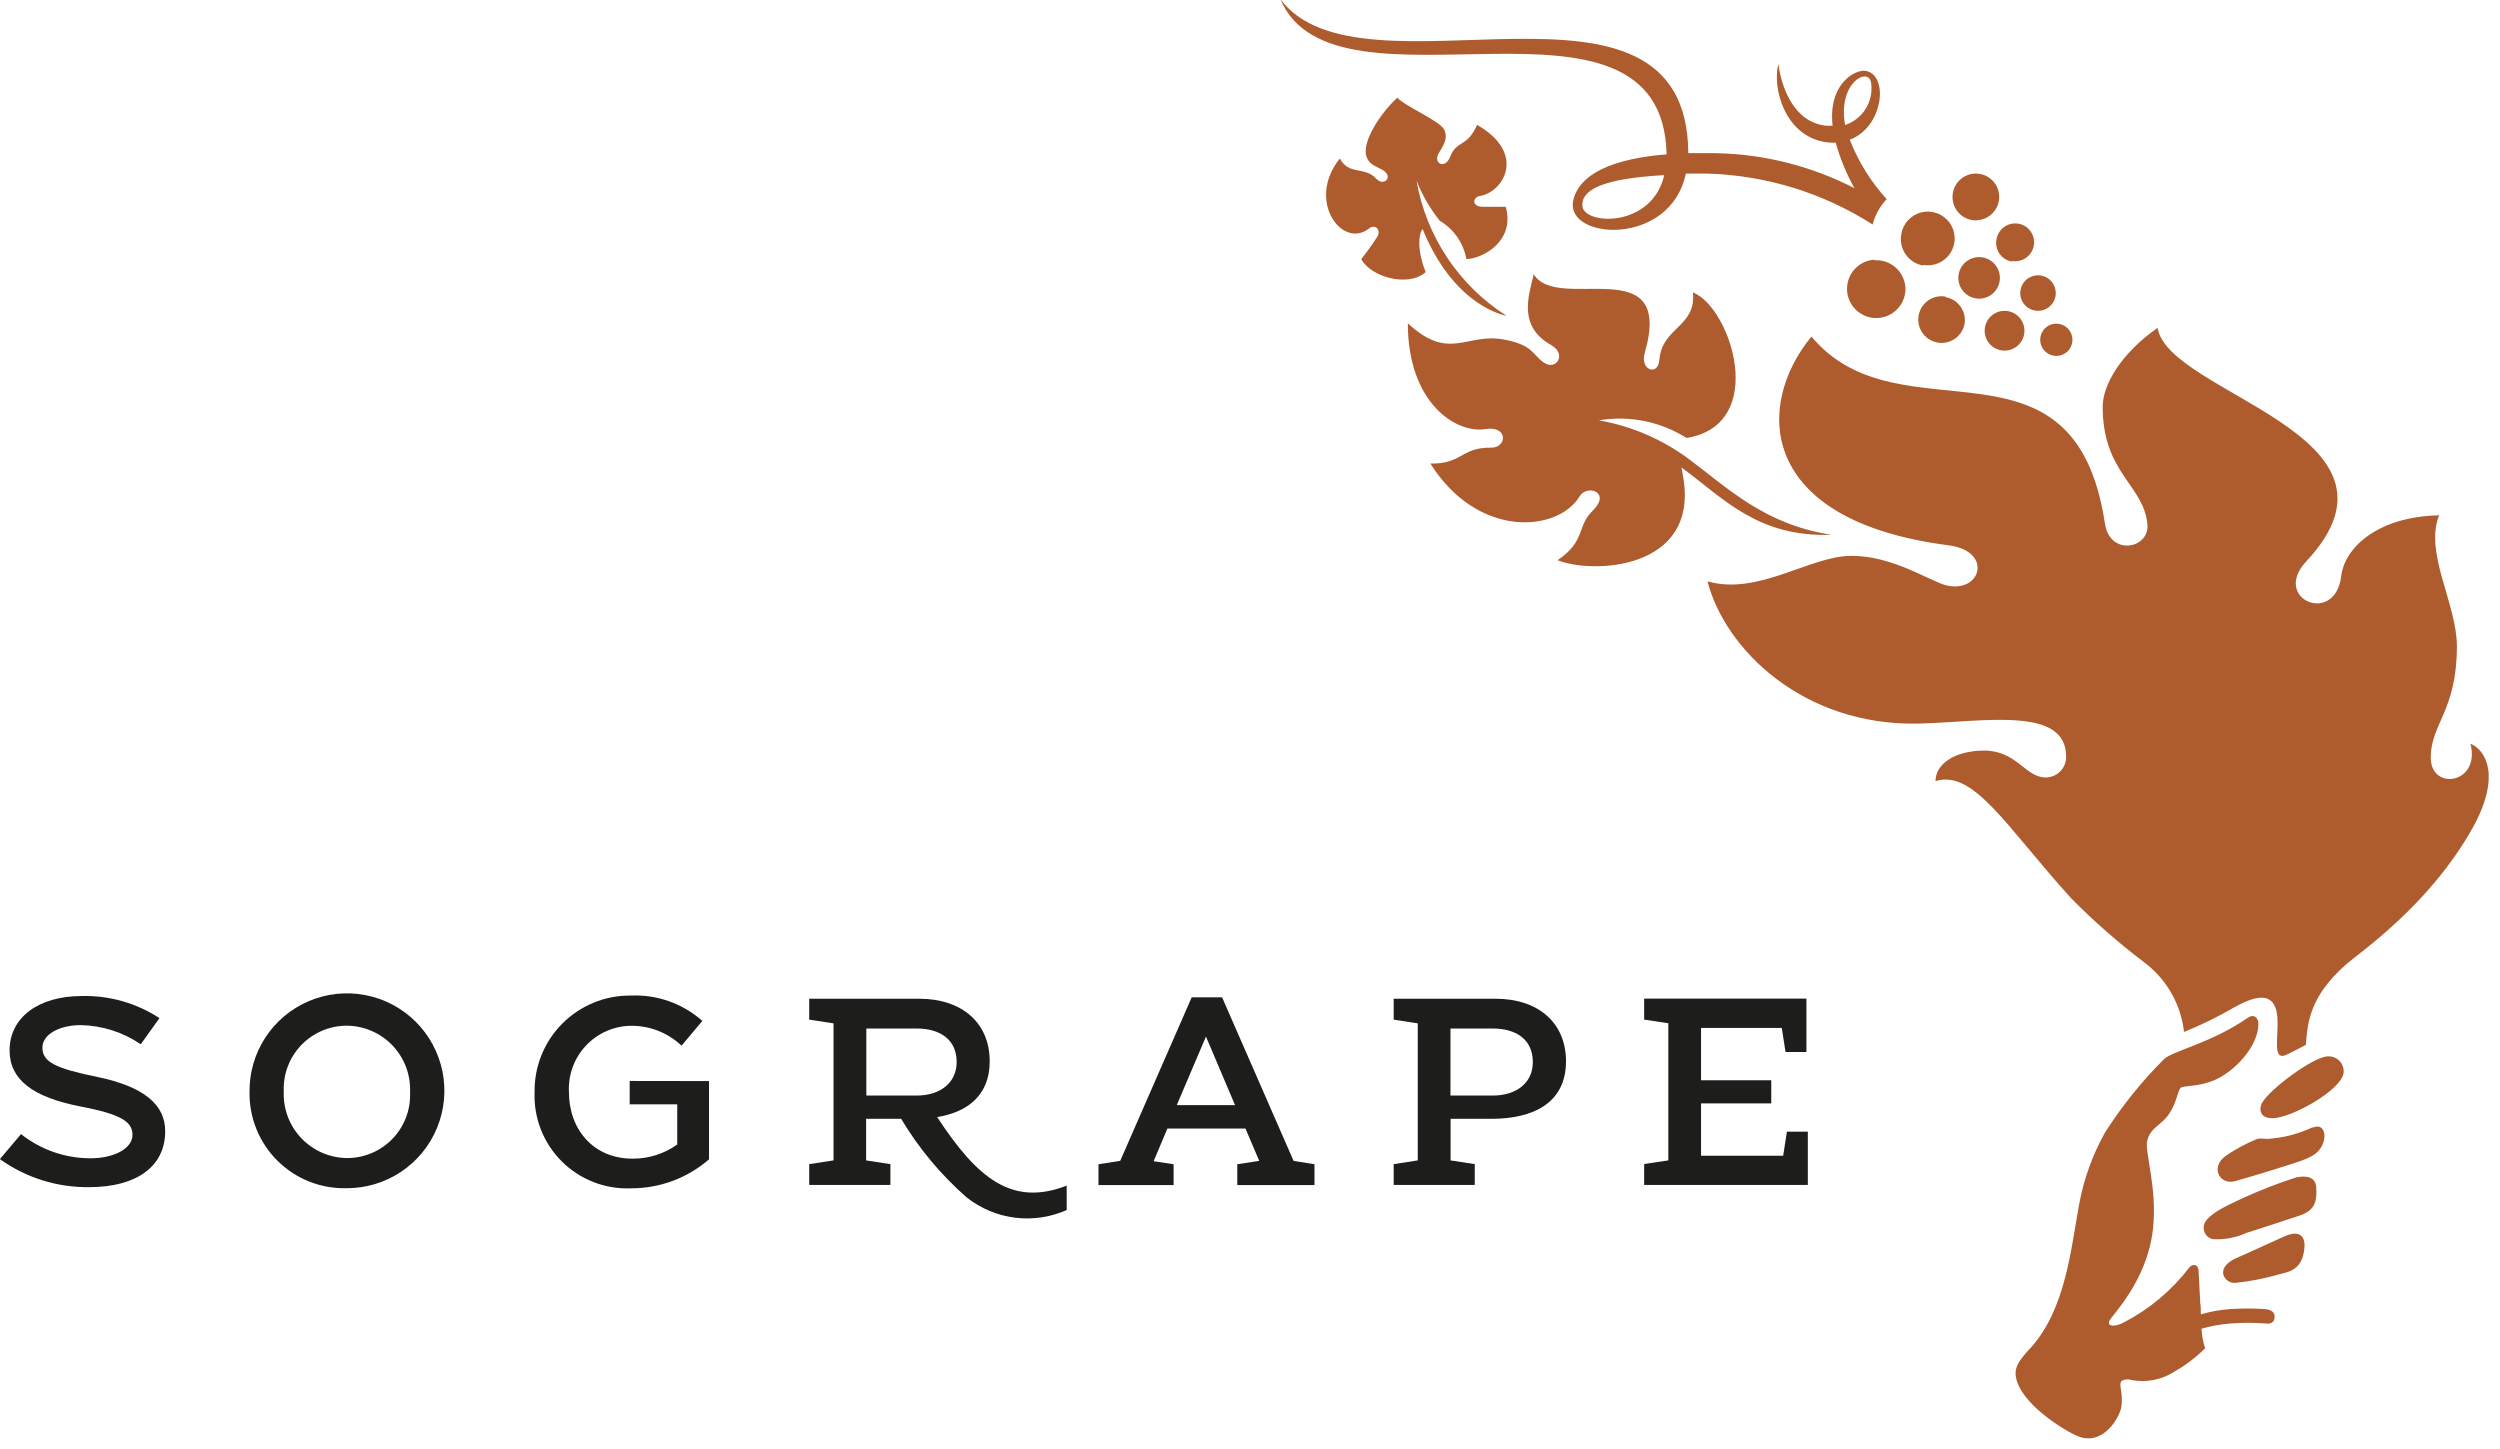 <svg width="214" height="124" viewBox="0 0 214 124" fill="none" xmlns="http://www.w3.org/2000/svg">
<g clip-path="url(#clip0_954_8512)">
<path d="M8.34 92.19C4.74 91.45 3.63 90.91 3.63 89.67C3.63 88.59 5 87.75 6.94 87.75C8.766 87.792 10.541 88.362 12.05 89.39L13.65 87.15C11.676 85.861 9.357 85.201 7 85.26C3.25 85.26 0.82 87.13 0.82 89.91C0.82 92.43 2.82 93.91 6.82 94.7C10.32 95.37 11.34 95.99 11.34 97.15C11.34 98.31 9.77 99.15 7.74 99.15C5.584 99.149 3.49 98.42 1.8 97.08L-0.01 99.22C2.224 100.82 4.913 101.661 7.66 101.62C11.66 101.62 14.14 99.86 14.14 96.85C14.16 94.58 12.33 93.01 8.34 92.19Z" fill="#1D1D1B"/>
<path d="M80.219 95.62C82.85 95.2 84.719 93.73 84.719 90.85C84.719 87.58 82.379 85.49 78.659 85.49H69.269V87.28L71.35 87.6V99.33L69.269 99.65V101.43H76.219V99.65L74.139 99.33V95.77H77.139C78.648 98.297 80.545 100.572 82.76 102.51C83.953 103.449 85.379 104.045 86.886 104.233C88.392 104.422 89.922 104.196 91.309 103.58V101.49C86.609 103.31 83.659 100.86 80.219 95.62ZM74.159 88.04H78.45C80.549 88.04 81.889 89.04 81.889 90.91C81.889 92.62 80.57 93.78 78.45 93.78H74.159V88.04Z" fill="#1D1D1B"/>
<path d="M29.68 101.71C28.588 101.74 27.501 101.548 26.485 101.147C25.468 100.746 24.544 100.143 23.767 99.375C22.989 98.607 22.375 97.69 21.962 96.678C21.548 95.667 21.344 94.582 21.36 93.49C21.337 91.835 21.806 90.21 22.709 88.822C23.611 87.434 24.907 86.347 26.429 85.698C27.952 85.049 29.634 84.867 31.26 85.177C32.886 85.487 34.383 86.273 35.561 87.437C36.739 88.6 37.543 90.088 37.873 91.71C38.202 93.333 38.041 95.016 37.411 96.547C36.78 98.078 35.708 99.386 34.331 100.305C32.955 101.225 31.336 101.714 29.68 101.71ZM29.68 87.8C28.951 87.8 28.228 87.949 27.558 88.236C26.887 88.524 26.281 88.944 25.777 89.472C25.273 90 24.882 90.625 24.627 91.309C24.371 91.992 24.256 92.721 24.29 93.45C24.262 94.183 24.382 94.915 24.642 95.601C24.902 96.287 25.298 96.913 25.806 97.443C26.313 97.973 26.922 98.396 27.597 98.685C28.271 98.975 28.997 99.126 29.73 99.13C30.458 99.128 31.178 98.979 31.846 98.691C32.515 98.403 33.118 97.984 33.62 97.457C34.121 96.93 34.511 96.306 34.766 95.625C35.02 94.943 35.134 94.217 35.1 93.49C35.131 92.757 35.014 92.025 34.756 91.339C34.498 90.652 34.105 90.025 33.599 89.494C33.093 88.963 32.485 88.539 31.812 88.248C31.139 87.957 30.414 87.805 29.68 87.8Z" fill="#1D1D1B"/>
<path d="M53.901 92.53V94.53H57.971V97.97C56.851 98.771 55.507 99.195 54.13 99.18C50.861 99.18 48.7 96.75 48.7 93.46C48.666 92.748 48.772 92.036 49.014 91.365C49.257 90.695 49.629 90.079 50.111 89.554C50.593 89.028 51.174 88.603 51.821 88.304C52.468 88.005 53.168 87.837 53.88 87.81C54.699 87.786 55.515 87.923 56.28 88.215C57.045 88.507 57.746 88.947 58.34 89.51L60.12 87.39C58.438 85.896 56.238 85.117 53.99 85.22C52.902 85.209 51.823 85.416 50.817 85.829C49.81 86.242 48.896 86.853 48.129 87.624C47.362 88.396 46.757 89.313 46.35 90.323C45.944 91.332 45.743 92.412 45.761 93.5C45.719 94.595 45.906 95.686 46.307 96.705C46.709 97.725 47.318 98.65 48.094 99.422C48.872 100.194 49.8 100.797 50.822 101.193C51.843 101.588 52.936 101.768 54.031 101.72C56.477 101.724 58.842 100.843 60.691 99.24V92.54L53.901 92.53Z" fill="#1D1D1B"/>
<path d="M110.73 99.37L104.61 85.37H102.01L95.89 99.37L94.03 99.66V101.44H100.46V99.66L98.75 99.4L99.93 96.6H106.61L107.79 99.37L105.91 99.66V101.44H112.52V99.66L110.73 99.37ZM100.73 94.6L103.23 88.73L105.72 94.6H100.73Z" fill="#1D1D1B"/>
<path d="M152.96 96.87L152.64 98.93H145.61V94.45H151.62V92.47H145.61V87.99H152.52L152.84 90.05H154.63V85.48H140.74V87.28L142.81 87.59V99.33L140.74 99.64V101.43H154.75V96.87H152.96Z" fill="#1D1D1B"/>
<path d="M128 85.49H119.3V87.28L121.36 87.6V99.33L119.3 99.65V101.43H126.24V99.65L124.17 99.33V95.77H127.68C131.19 95.77 134.05 94.45 134.05 90.85C134.05 87.58 131.71 85.49 128 85.49ZM127.76 93.78H124.16V88.04H127.75C129.87 88.04 131.21 89.04 131.21 90.91C131.22 92.62 129.89 93.78 127.76 93.78Z" fill="#1D1D1B"/>
<path d="M144.1 40.95C145.37 48.8 136.29 49.16 133.33 47.95C135.76 46.31 134.95 45.07 136.33 43.72C137.97 42.12 135.84 41.44 135.22 42.48C133.36 45.56 126.51 46.15 122.44 39.68C125.21 39.73 125.05 38.27 127.67 38.32C128.99 38.32 129.14 36.42 127.15 36.73C124.64 37.13 120.51 34.51 120.51 27.67C124.06 30.98 125.51 28.47 128.72 29.06C131.3 29.54 131.15 30.38 132.19 31.06C133.23 31.74 134.14 30.3 132.78 29.54C130 27.96 130.78 25.54 131.29 23.47C133.29 26.85 143.36 21.27 140.79 30.21C140.36 31.71 141.93 32.21 142.04 30.82C142.25 27.99 145.23 28 144.91 25.03C148.16 26.29 151.43 36.34 144.37 37.49C142.138 36.079 139.463 35.541 136.86 35.98C139.616 36.464 142.223 37.576 144.48 39.23C147.86 41.74 151.02 44.9 156.78 45.78C150.46 45.99 147.61 42.72 143.93 40.01C143.99 40.34 144.06 40.65 144.1 40.95ZM122.04 23.29C121.2 21.22 121.51 19.82 121.78 19.61C123.86 24.76 127.08 26.61 128.97 27.04C126.946 25.753 125.214 24.057 123.885 22.061C122.556 20.065 121.658 17.813 121.25 15.45C121.738 16.695 122.412 17.858 123.25 18.9C123.84 19.251 124.348 19.725 124.74 20.289C125.131 20.853 125.397 21.494 125.52 22.17C126.86 22.17 129.73 20.66 128.89 17.7C128.89 17.7 127.77 17.7 126.89 17.7C126.01 17.7 126 16.89 126.7 16.77C128.7 16.44 130.7 13.13 126.44 10.69C125.55 12.69 124.71 11.94 124.13 13.43C123.71 14.5 122.68 14.03 123.13 13.16C123.46 12.58 124.02 11.86 123.62 11.09C123.22 10.32 120.11 9.01 119.62 8.36C118.26 9.57 116.56 12.11 116.96 13.36C117.16 13.96 117.45 14.1 118.23 14.48C119.4 15.06 118.48 16.03 117.81 15.3C116.81 14.21 115.48 15.03 114.69 13.57C111.79 17.16 114.88 21.35 117.17 19.57C117.73 19.13 118.23 19.68 117.91 20.24C117.483 20.913 117.019 21.56 116.52 22.18C117.36 23.74 120.58 24.61 122.04 23.29ZM160.3 19.22C156.069 16.512 151.181 15.005 146.16 14.86C145.51 14.86 144.9 14.86 144.31 14.86C142.98 21.16 134.02 20.54 134.66 17.21C134.98 15.56 136.77 13.69 142.66 13.21C142.31 -3.04 114.22 10.96 109.6 -0.07C116.54 9.24 144.4 -4.71 144.52 13.11C145.226 13.11 145.986 13.11 146.8 13.11C150.958 13.177 155.044 14.204 158.74 16.11C158.055 14.881 157.518 13.575 157.14 12.22C156.835 12.229 156.53 12.209 156.23 12.16C152.77 11.6 151.69 7.52 152.23 5.47C152.45 7.27 153.46 10.47 156.32 10.76C156.503 10.77 156.686 10.77 156.87 10.76C156.47 7.08 158.87 5.96 159.64 6.06C161.7 6.31 161.28 10.86 158.34 11.96C159.073 13.836 160.144 15.561 161.5 17.05C160.919 17.658 160.505 18.405 160.3 19.22ZM157.94 10.7C158.682 10.456 159.312 9.955 159.719 9.288C160.126 8.622 160.282 7.832 160.16 7.06C159.94 5.71 157.29 7.05 157.94 10.7ZM142.46 14.99C137.02 15.29 135.29 16.31 135.46 17.7C135.74 19.28 141.42 19.49 142.46 14.99ZM174.66 28.86C174.602 29.223 174.691 29.595 174.906 29.893C175.122 30.191 175.447 30.391 175.81 30.45C176.079 30.492 176.354 30.453 176.601 30.338C176.848 30.224 177.056 30.039 177.198 29.807C177.34 29.575 177.41 29.305 177.4 29.033C177.389 28.761 177.299 28.498 177.139 28.278C176.98 28.057 176.758 27.889 176.503 27.793C176.248 27.698 175.97 27.681 175.705 27.743C175.44 27.805 175.2 27.945 175.013 28.143C174.827 28.342 174.704 28.592 174.66 28.86ZM172.95 24.86C172.89 25.256 172.989 25.658 173.224 25.981C173.46 26.304 173.813 26.522 174.208 26.586C174.602 26.651 175.006 26.557 175.332 26.326C175.658 26.094 175.88 25.744 175.95 25.35C175.985 25.152 175.98 24.949 175.936 24.753C175.892 24.556 175.809 24.371 175.692 24.206C175.576 24.042 175.428 23.903 175.257 23.796C175.087 23.69 174.896 23.618 174.698 23.586C174.499 23.553 174.296 23.561 174.1 23.608C173.905 23.654 173.72 23.739 173.557 23.858C173.395 23.976 173.257 24.126 173.153 24.298C173.049 24.47 172.98 24.661 172.95 24.86ZM171.31 29.99C171.755 30.064 172.212 29.959 172.58 29.696C172.947 29.434 173.195 29.036 173.27 28.59C173.344 28.145 173.238 27.688 172.976 27.32C172.713 26.953 172.315 26.704 171.87 26.63C171.649 26.593 171.423 26.601 171.205 26.651C170.987 26.701 170.782 26.794 170.6 26.924C170.418 27.054 170.263 27.219 170.145 27.409C170.026 27.598 169.946 27.81 169.91 28.03C169.873 28.251 169.88 28.477 169.93 28.694C169.981 28.912 170.074 29.118 170.204 29.3C170.334 29.482 170.498 29.637 170.688 29.755C170.878 29.873 171.089 29.953 171.31 29.99ZM171.17 24.07C171.226 23.721 171.177 23.363 171.029 23.041C170.881 22.72 170.64 22.45 170.338 22.266C170.036 22.082 169.685 21.993 169.332 22.009C168.979 22.025 168.638 22.145 168.353 22.356C168.069 22.566 167.854 22.857 167.735 23.19C167.617 23.523 167.6 23.885 167.688 24.227C167.775 24.57 167.963 24.879 168.227 25.115C168.491 25.35 168.819 25.502 169.17 25.55C169.621 25.612 170.08 25.498 170.45 25.232C170.82 24.966 171.074 24.568 171.16 24.12L171.17 24.07ZM172.23 22.34C172.546 22.394 172.872 22.352 173.165 22.22C173.457 22.088 173.705 21.872 173.874 21.6C174.044 21.327 174.129 21.011 174.119 20.69C174.108 20.369 174.003 20.058 173.815 19.797C173.628 19.537 173.367 19.337 173.066 19.225C172.765 19.113 172.438 19.093 172.125 19.167C171.813 19.241 171.529 19.407 171.311 19.642C171.093 19.878 170.95 20.173 170.9 20.49C170.858 20.703 170.86 20.921 170.904 21.133C170.949 21.345 171.036 21.546 171.161 21.723C171.285 21.9 171.443 22.051 171.627 22.166C171.811 22.28 172.016 22.357 172.23 22.39V22.34ZM164.63 22.68C165.079 22.758 165.541 22.7 165.958 22.514C166.374 22.328 166.726 22.023 166.969 21.636C167.211 21.25 167.333 20.8 167.32 20.345C167.306 19.889 167.157 19.447 166.892 19.076C166.627 18.705 166.257 18.421 165.83 18.261C165.403 18.1 164.938 18.07 164.494 18.175C164.05 18.279 163.647 18.513 163.337 18.847C163.026 19.181 162.822 19.6 162.75 20.05C162.695 20.35 162.701 20.657 162.766 20.955C162.831 21.252 162.955 21.534 163.129 21.783C163.304 22.032 163.527 22.244 163.785 22.407C164.042 22.57 164.329 22.68 164.63 22.73V22.68ZM169.28 18.85C169.674 18.821 170.051 18.676 170.363 18.433C170.675 18.19 170.908 17.86 171.033 17.485C171.157 17.109 171.168 16.705 171.062 16.324C170.957 15.943 170.742 15.601 170.442 15.342C170.143 15.084 169.774 14.92 169.381 14.871C168.989 14.822 168.591 14.89 168.237 15.068C167.884 15.245 167.591 15.524 167.395 15.868C167.2 16.212 167.111 16.606 167.14 17C167.157 17.263 167.227 17.52 167.344 17.756C167.461 17.992 167.624 18.202 167.823 18.375C168.022 18.548 168.253 18.68 168.503 18.763C168.753 18.846 169.017 18.879 169.28 18.86V18.85ZM166.52 25.38C166.133 25.318 165.736 25.37 165.379 25.531C165.022 25.692 164.72 25.955 164.511 26.286C164.301 26.617 164.194 27.003 164.202 27.394C164.209 27.786 164.332 28.167 164.554 28.489C164.777 28.812 165.089 29.062 165.452 29.209C165.815 29.356 166.214 29.393 166.598 29.315C166.982 29.237 167.334 29.049 167.612 28.772C167.89 28.496 168.08 28.144 168.16 27.76C168.207 27.499 168.202 27.232 168.145 26.973C168.088 26.714 167.98 26.469 167.827 26.252C167.675 26.035 167.48 25.851 167.256 25.71C167.031 25.569 166.781 25.474 166.52 25.43V25.38ZM160.44 22.23C159.946 22.263 159.472 22.442 159.08 22.745C158.688 23.047 158.394 23.459 158.237 23.928C158.079 24.398 158.064 24.903 158.194 25.381C158.324 25.859 158.593 26.288 158.967 26.612C159.341 26.937 159.803 27.143 160.294 27.205C160.786 27.267 161.284 27.181 161.727 26.959C162.17 26.738 162.536 26.389 162.781 25.958C163.025 25.528 163.136 25.034 163.1 24.54C163.039 23.891 162.726 23.291 162.229 22.869C161.732 22.447 161.09 22.236 160.44 22.28V22.23ZM186.94 88.23C186.798 87.086 186.429 85.981 185.853 84.981C185.278 83.982 184.508 83.108 183.59 82.41C181.347 80.717 179.231 78.862 177.26 76.86C171.69 70.7 168.95 65.86 165.68 66.86C165.68 65.42 167.3 64.25 169.85 64.25C172.61 64.25 173.36 66.52 175.07 66.55C175.305 66.556 175.54 66.513 175.759 66.426C175.978 66.338 176.177 66.208 176.344 66.041C176.511 65.875 176.643 65.677 176.732 65.459C176.82 65.24 176.864 65.006 176.86 64.77C176.86 60.45 169.98 61.77 164.28 61.94C154.34 62.17 147.66 55.57 146.16 49.76C150.49 51.01 154.89 47.61 158.44 47.58C161.99 47.55 165.2 49.75 166.58 50.1C169.58 50.84 170.65 47.18 166.81 46.68C150.39 44.57 150.22 34.68 155.06 28.81C162.64 37.9 177.57 27.51 180.18 44.81C180.61 47.65 184.01 46.97 183.82 44.89C183.52 41.52 179.99 40.51 179.99 34.82C179.99 33 181.46 30.34 184.69 28.06C185.58 33.75 207.58 37.19 197.41 48.06C194.41 51.27 199.9 53.61 200.41 49.3C200.69 46.96 203.41 44.23 208.79 44.11C207.49 47.29 210.31 51.69 210.31 55.32C210.31 60.85 208.07 61.96 208.07 64.85C208.07 67.74 212.36 67.11 211.47 63.66C212.81 64.21 214.11 66.47 211.65 70.88C207.95 77.5 201.96 81.55 200.85 82.53C197.63 85.37 197.54 87.59 197.38 89.44C197 89.64 195.79 90.28 195.57 90.35C194.51 90.66 195.07 88.73 194.94 87.06C194.74 84.6 192.79 85.36 191.16 86.28C189.803 87.066 188.393 87.754 186.94 88.34V88.23ZM194.7 112.62C194.7 112.4 194.48 112.09 193.87 112.06C192.871 111.99 191.868 111.99 190.87 112.06C190.03 112.124 189.198 112.274 188.39 112.51C188.39 112.15 188.39 111.8 188.34 111.51C188.34 111.43 188.26 109.83 188.2 108.83C188.2 108.19 187.68 108.16 187.41 108.49C185.918 110.441 184.016 112.042 181.84 113.18C181.1 113.59 180.35 113.58 180.55 113.09C180.75 112.6 183.81 109.68 184.3 105.16C184.67 101.66 183.57 98.59 183.8 97.65C184.09 96.49 184.99 96.35 185.66 95.37C186.33 94.39 186.4 93.37 186.66 93.13C186.92 92.89 188.05 93.07 189.48 92.49C191.21 91.8 193.32 89.59 193.32 87.65C193.32 87.15 192.96 86.74 192.4 87.13C189.31 89.27 186.02 89.95 185.25 90.65C183.339 92.557 181.643 94.666 180.19 96.94C179.135 98.829 178.392 100.875 177.99 103C177.26 107 176.81 112 173.89 115.3C172.89 116.38 172.44 116.95 172.55 117.8C172.88 120.14 176.78 122.52 177.92 122.96C180.08 123.79 181.47 121.26 181.59 120.41C181.77 119.14 181.28 118.51 181.64 118.19C181.763 118.124 181.899 118.085 182.038 118.074C182.178 118.064 182.318 118.083 182.45 118.13C183.723 118.37 185.04 118.113 186.13 117.41C187.092 116.865 187.977 116.192 188.76 115.41C188.581 114.87 188.477 114.308 188.45 113.74C189.262 113.504 190.096 113.353 190.94 113.29C191.938 113.213 192.941 113.213 193.94 113.29C194.63 113.4 194.73 112.91 194.7 112.69V112.62ZM197.27 106.62C197.27 105.83 196.86 105.41 195.91 105.69C195.58 105.79 191.81 107.55 191.43 107.69C190.87 107.94 190.2 108.4 190.31 109.08C190.372 109.309 190.514 109.508 190.71 109.642C190.906 109.776 191.144 109.835 191.38 109.81C192.652 109.676 193.911 109.428 195.14 109.07C195.98 108.86 197.16 108.68 197.27 106.66V106.62ZM198.27 101.62C198.2 100.71 197.38 100.62 196.58 100.78C194.566 101.428 192.603 102.227 190.71 103.17C189.53 103.75 188.87 104.31 188.71 104.71C188.653 104.843 188.627 104.987 188.631 105.131C188.636 105.276 188.672 105.418 188.736 105.547C188.801 105.676 188.893 105.79 189.006 105.88C189.118 105.971 189.249 106.035 189.39 106.07C190.382 106.136 191.375 105.954 192.28 105.54C192.74 105.39 195.41 104.54 195.97 104.34C197.45 103.86 198.42 103.69 198.27 101.66V101.62ZM197.97 96.49C196.757 97.064 195.448 97.403 194.11 97.49C193.81 97.49 193.51 97.41 193.22 97.49C192.304 97.863 191.43 98.329 190.61 98.88C189.11 99.88 190 101.46 191.3 101.11C192.6 100.76 195.57 99.83 196.03 99.68C197.56 99.18 198.47 98.9 198.85 97.86C199.16 97.12 198.9 96.12 197.97 96.53V96.49ZM193.65 94.35C193.34 94.96 193.43 95.72 194.53 95.72C196.11 95.72 200.41 93.33 200.61 91.85C200.632 91.66 200.611 91.468 200.548 91.287C200.486 91.106 200.384 90.941 200.25 90.805C200.115 90.669 199.952 90.564 199.772 90.5C199.592 90.435 199.4 90.411 199.21 90.43C197.94 90.51 194.23 93.29 193.65 94.39V94.35Z" fill="#AE5B2E"/>
</g>
<defs>
<clipPath id="clip0_954_8512">
<rect width="213.03" height="123.17" fill="white"/>
</clipPath>
</defs>
</svg>
